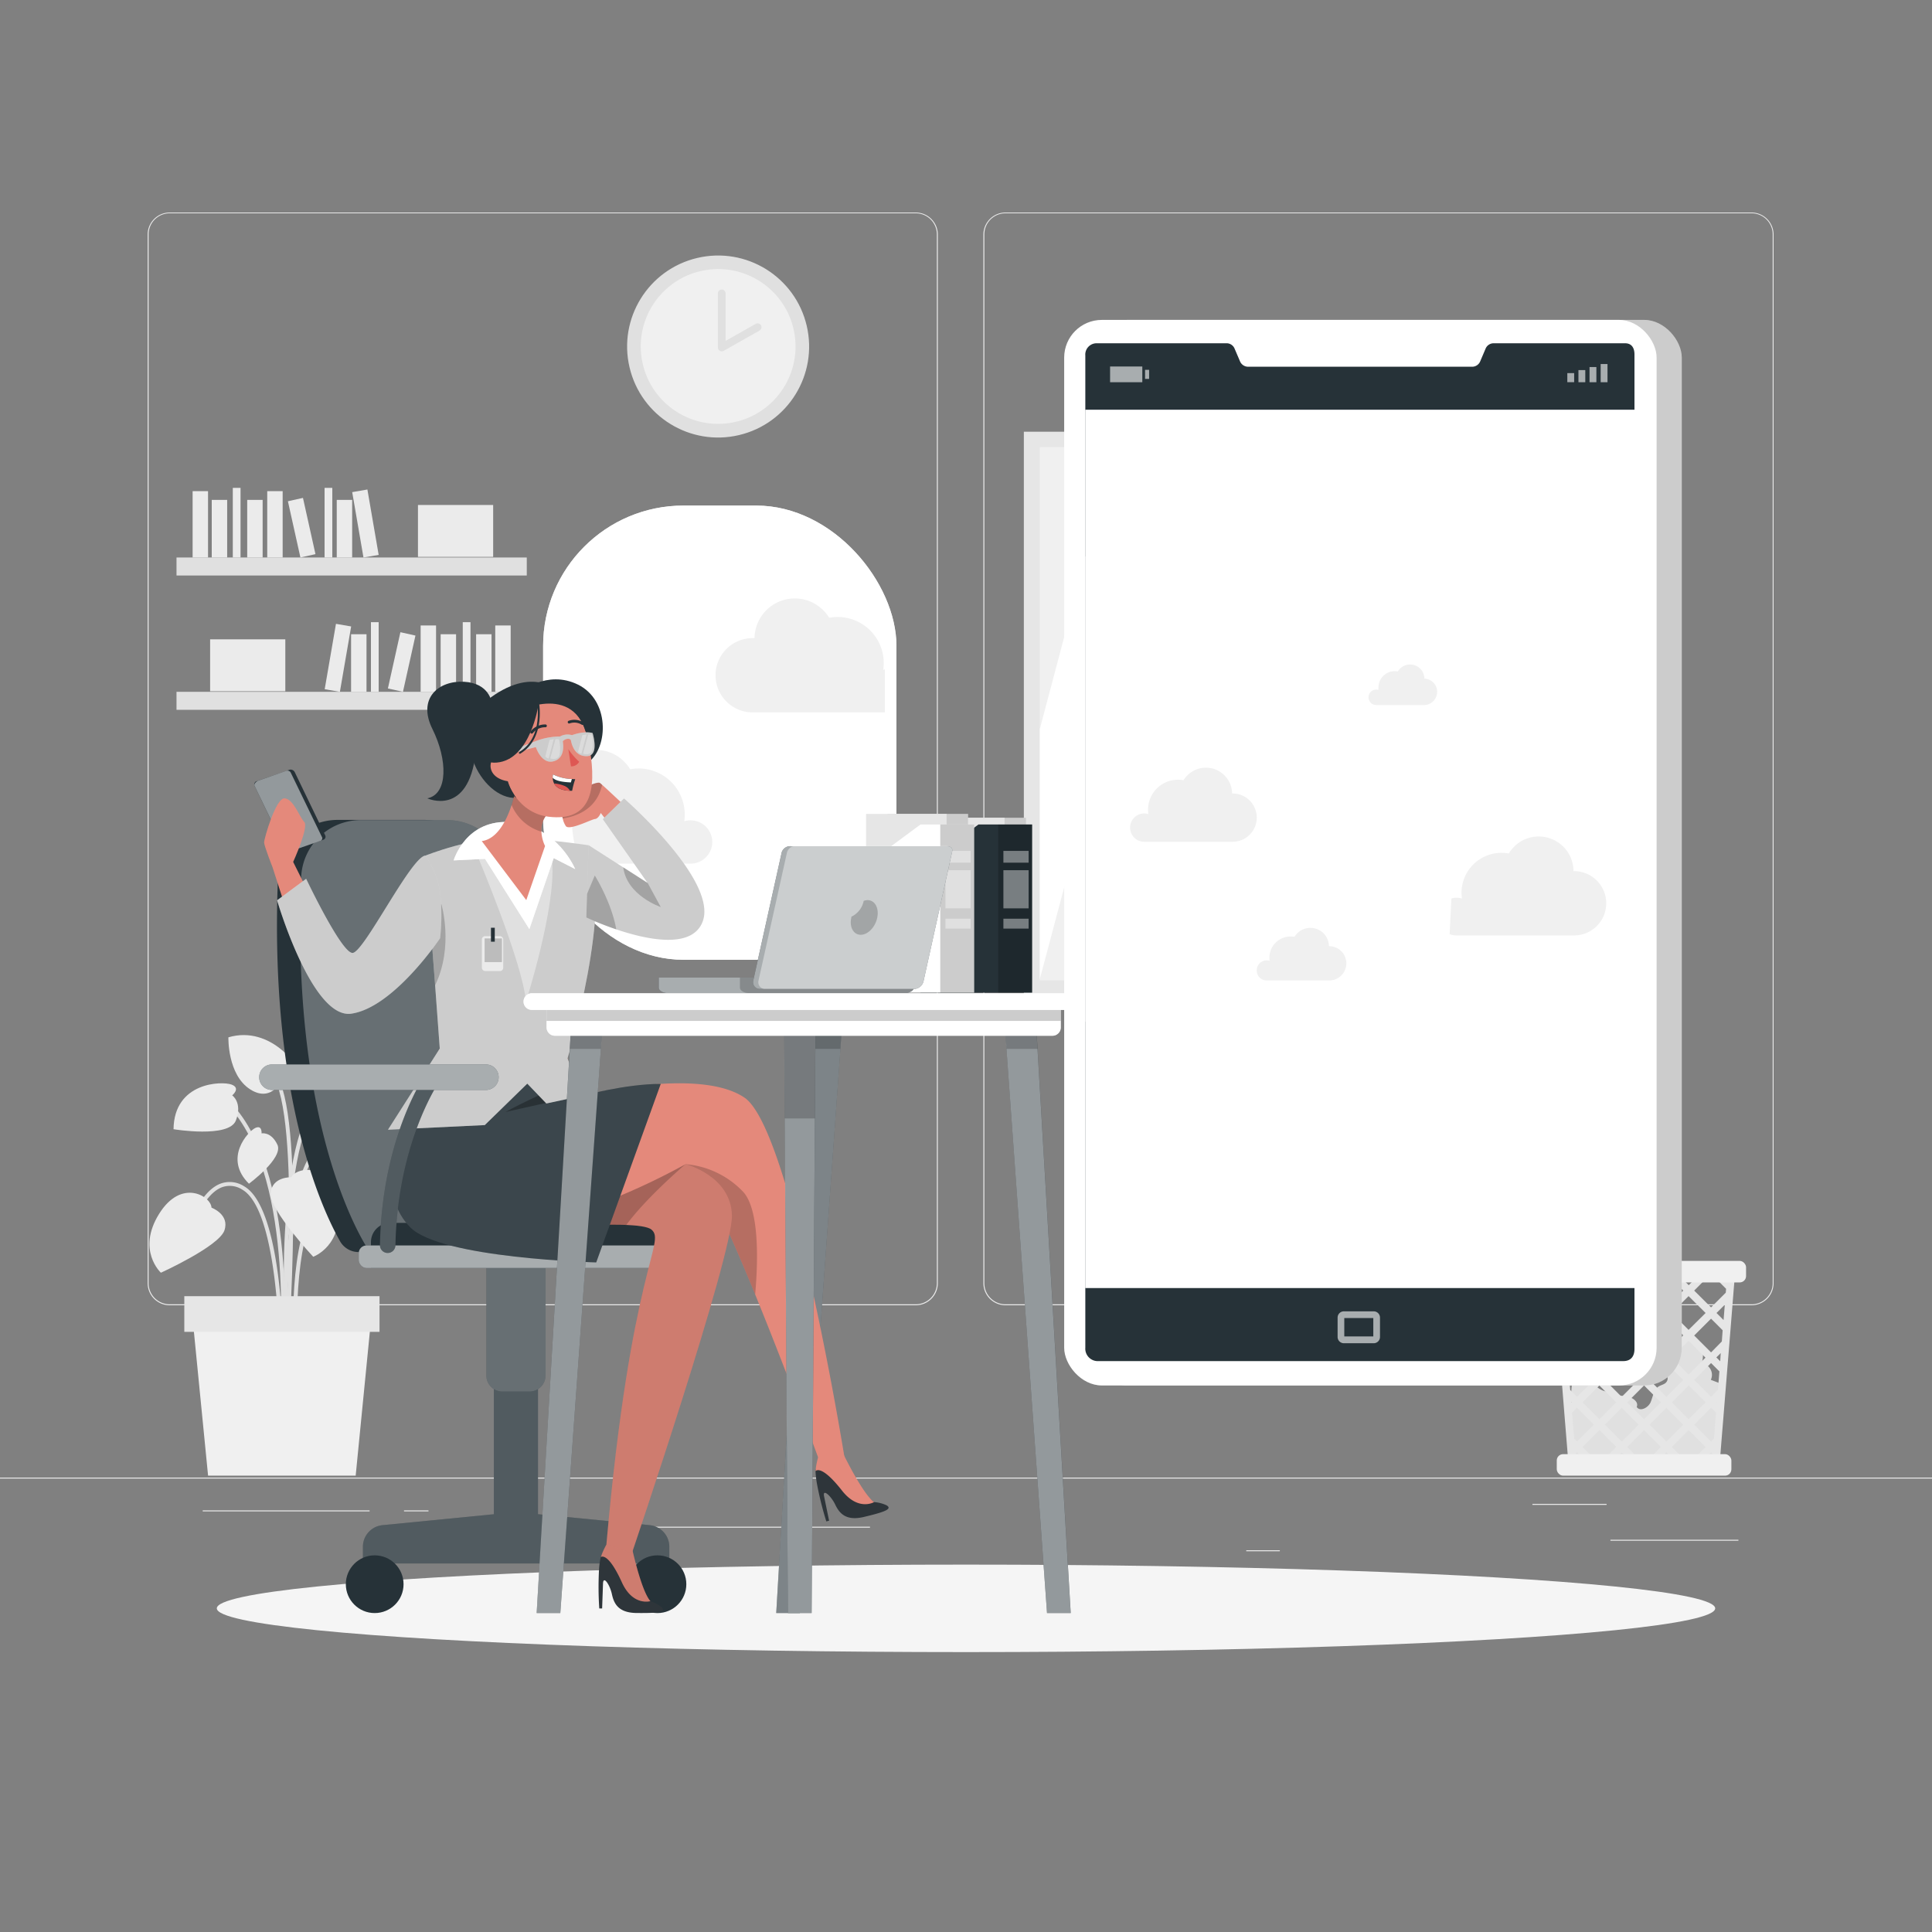 <svg xmlns="http://www.w3.org/2000/svg" viewBox="0 0 500 500"><rect x="0" y="0" width="500" height="500" fill="#808080" stroke="none"/><g id="freepik--background-complete--inject-1"><rect y="382.4" width="500" height="0.25" style="fill:#ebebeb"></rect><rect x="416.78" y="398.49" width="33.12" height="0.25" style="fill:#ebebeb"></rect><rect x="322.53" y="401.21" width="8.69" height="0.25" style="fill:#ebebeb"></rect><rect x="396.59" y="389.21" width="19.19" height="0.25" style="fill:#ebebeb"></rect><rect x="52.46" y="390.89" width="43.19" height="0.25" style="fill:#ebebeb"></rect><rect x="104.56" y="390.89" width="6.33" height="0.25" style="fill:#ebebeb"></rect><rect x="131.47" y="395.11" width="93.68" height="0.25" style="fill:#ebebeb"></rect><path d="M237,337.8H43.91a5.71,5.71,0,0,1-5.7-5.71V60.66A5.71,5.71,0,0,1,43.91,55H237a5.71,5.71,0,0,1,5.71,5.71V332.09A5.71,5.71,0,0,1,237,337.8ZM43.91,55.2a5.46,5.46,0,0,0-5.45,5.46V332.09a5.46,5.46,0,0,0,5.45,5.46H237a5.47,5.47,0,0,0,5.46-5.46V60.66A5.47,5.47,0,0,0,237,55.2Z" style="fill:#ebebeb"></path><path d="M453.31,337.8H260.21a5.72,5.72,0,0,1-5.71-5.71V60.66A5.72,5.72,0,0,1,260.21,55h193.1A5.71,5.71,0,0,1,459,60.66V332.09A5.71,5.71,0,0,1,453.31,337.8ZM260.21,55.2a5.47,5.47,0,0,0-5.46,5.46V332.09a5.47,5.47,0,0,0,5.46,5.46h193.1a5.47,5.47,0,0,0,5.46-5.46V60.66a5.47,5.47,0,0,0-5.46-5.46Z" style="fill:#ebebeb"></path><circle cx="185.85" cy="89.67" r="23.55" transform="translate(-15.63 45.1) rotate(-13.28)" style="fill:#e0e0e0"></circle><circle cx="185.85" cy="89.67" r="20.03" transform="translate(-11.96 30.93) rotate(-9.22)" style="fill:#f0f0f0"></circle><polyline points="186.79 75.93 186.79 89.93 196.07 84.68" style="fill:#f0f0f0;stroke:#e0e0e0;stroke-linecap:round;stroke-linejoin:round;stroke-width:2px"></polyline><path d="M73.78,345.28c0-.4,1.35-39.68,7.74-45.89,6.21-6,13.34-.22,13.64,0l.64-.77c-.08-.07-8.13-6.64-15,0-6.68,6.5-8,44.94-8,46.58Z" style="fill:#e0e0e0"></path><path d="M73.24,353c0-.47,4.36-47.16-12.69-66.72l-.75.65c16.77,19.25,12.49,65.51,12.44,66Z" style="fill:#e0e0e0"></path><path d="M73.87,348.06l1-.07c0-.52-3.33-53.07,9.17-64.57l-.67-.74C70.5,294.51,73.72,345.88,73.87,348.06Z" style="fill:#e0e0e0"></path><path d="M72.24,348h1c0-1.44-.41-35.49-10.08-41a6.85,6.85,0,0,0-6.26-.61c-5.85,2.42-8.75,12.82-8.87,13.27l1,.26c0-.1,2.89-10.38,8.28-12.61a5.91,5.91,0,0,1,5.38.56C71.84,313.11,72.24,347.68,72.24,348Z" style="fill:#e0e0e0"></path><path d="M76,348.06l1-.06c0-.27-1.46-26.9,5.73-36.29,1.74-2.27,3.63-3.36,5.63-3.22,4.71.33,8.66,7.22,8.7,7.29l.87-.49c-.17-.3-4.25-7.43-9.5-7.79-2.34-.17-4.53,1-6.49,3.6C74.52,320.78,75.94,347,76,348.06Z" style="fill:#e0e0e0"></path><path d="M74.43,351.68c.19-2.58,4.7-63.4-3.23-74.12l-.8.59c7.71,10.42,3.08,72.82,3,73.45Z" style="fill:#e0e0e0"></path><path d="M54.74,312.54s4.76,1.75,3.34,5.89-16.44,10.95-16.44,10.95-6.3-5.77-.51-15.16S54.61,309.58,54.74,312.54Z" style="fill:#ebebeb"></path><path d="M75.41,304.67s-5.06-.22-5.35,4.15,11,16.43,11,16.43,8-2.9,6.31-13.79S76.67,302,75.41,304.67Z" style="fill:#ebebeb"></path><path d="M79.69,283.78s-3.37-.36-3.1-2.41,13.12-7.35,20.7,1.2c0,0-4.85,8.34-11.87,8.45S79.69,283.78,79.69,283.78Z" style="fill:#ebebeb"></path><path d="M73.4,278.79s3.06,1.48,3.92-.41-7.25-13.17-18.21-9.92c0,0-.29,9.64,5.61,13.45S73.4,278.79,73.4,278.79Z" style="fill:#ebebeb"></path><path d="M89.38,310.88s-2.33-1.88.19-2.8,14.84-.66,15,11.56c0,0-14.36,2.39-16.14-2.27S89.38,310.88,89.38,310.88Z" style="fill:#ebebeb"></path><path d="M60.09,283.48s2.33-1.88-.18-2.8-14.85-.66-15,11.56c0,0,14.37,2.39,16.14-2.27S60.09,283.48,60.09,283.48Z" style="fill:#ebebeb"></path><path d="M67.69,293.32s.2-2.29-1.65-1.39-8.27,7.83-1.61,14.41c0,0,9-6.64,7.36-10.1S67.69,293.32,67.69,293.32Z" style="fill:#ebebeb"></path><path d="M91.47,296.58s-1.4-1.83.64-2.05,11.18,2.21,9,11.33c0,0-11.13-.84-11.61-4.62S91.47,296.58,91.47,296.58Z" style="fill:#ebebeb"></path><polygon points="53.85 381.89 92.05 381.89 96.17 340.07 49.73 340.07 53.85 381.89" style="fill:#f0f0f0"></polygon><rect x="47.69" y="335.46" width="50.52" height="9.23" transform="translate(145.91 680.14) rotate(180)" style="fill:#e6e6e6"></rect><rect x="45.68" y="144.28" width="90.65" height="4.66" style="fill:#e0e0e0"></rect><rect x="49.85" y="127.11" width="3.99" height="17.17" style="fill:#ebebeb"></rect><rect x="69.16" y="127.11" width="3.99" height="17.17" style="fill:#ebebeb"></rect><rect x="92.57" y="126.9" width="3.99" height="17.17" transform="translate(-21.63 18.03) rotate(-9.78)" style="fill:#ebebeb"></rect><rect x="54.8" y="129.37" width="3.99" height="14.91" style="fill:#ebebeb"></rect><rect x="63.98" y="129.37" width="3.99" height="14.91" style="fill:#ebebeb"></rect><rect x="87.15" y="129.37" width="3.99" height="14.91" style="fill:#ebebeb"></rect><rect x="76.07" y="129.12" width="3.99" height="14.91" transform="translate(-27.76 20.18) rotate(-12.53)" style="fill:#ebebeb"></rect><rect x="60.25" y="126.26" width="2" height="18.02" style="fill:#ebebeb"></rect><rect x="84" y="126.26" width="2" height="18.02" style="fill:#ebebeb"></rect><rect x="108.17" y="130.69" width="19.46" height="13.43" style="fill:#ebebeb"></rect><rect x="45.68" y="179.05" width="90.65" height="4.66" transform="translate(182.01 362.75) rotate(180)" style="fill:#e0e0e0"></rect><rect x="128.16" y="161.88" width="3.99" height="17.17" transform="translate(260.32 340.92) rotate(180)" style="fill:#ebebeb"></rect><rect x="108.85" y="161.88" width="3.99" height="17.17" transform="translate(221.7 340.92) rotate(180)" style="fill:#ebebeb"></rect><rect x="85.44" y="161.66" width="3.99" height="17.17" transform="translate(144.7 352.87) rotate(-170.22)" style="fill:#ebebeb"></rect><rect x="123.21" y="164.14" width="3.99" height="14.91" transform="translate(250.42 343.19) rotate(180)" style="fill:#ebebeb"></rect><rect x="114.03" y="164.14" width="3.99" height="14.91" transform="translate(232.06 343.19) rotate(180)" style="fill:#ebebeb"></rect><rect x="90.87" y="164.14" width="3.99" height="14.91" transform="translate(185.72 343.19) rotate(180)" style="fill:#ebebeb"></rect><rect x="101.94" y="163.89" width="3.99" height="14.91" transform="translate(168.24 361.14) rotate(-167.47)" style="fill:#ebebeb"></rect><rect x="119.76" y="161.03" width="2" height="18.02" transform="translate(241.52 340.07) rotate(180)" style="fill:#ebebeb"></rect><rect x="96.01" y="161.03" width="2" height="18.02" transform="translate(194.01 340.07) rotate(180)" style="fill:#ebebeb"></rect><rect x="54.38" y="165.46" width="19.46" height="13.43" transform="translate(128.22 344.35) rotate(180)" style="fill:#ebebeb"></rect><rect x="264.97" y="111.73" width="164.45" height="145.92" style="fill:#e6e6e6"></rect><rect x="269.09" y="115.73" width="156" height="138" style="fill:#f0f0f0"></rect><polygon points="305.7 115.73 269.09 253.43 269.09 188.73 288.42 115.73 305.7 115.73" style="fill:#fff"></polygon><polygon points="318.67 115.73 281.74 253.73 275.84 253.73 312.78 115.73 318.67 115.73" style="fill:#fff"></polygon><polygon points="425.09 202.81 425.09 224.86 417.62 253.73 411.73 253.73 425.09 202.81" style="fill:#fff"></polygon><rect x="320.88" y="113.25" width="2.63" height="143.56" style="fill:#e6e6e6"></rect><rect x="371.8" y="113.25" width="2.63" height="143.56" style="fill:#e6e6e6"></rect><path d="M442.76,357.1a3,3,0,0,0-2.38-4.27,6.38,6.38,0,0,0-2-7,1.5,1.5,0,0,0-.88-.39,1.7,1.7,0,0,0-.94.41l-5.58,4a3.37,3.37,0,0,0-1.1,1.09c-1.14,2.21,3,5,1.28,6.86-.49.52-1.27.63-1.87,1-1.33.83-1.49,2.65-2.11,4.09s-2.77,2.55-3.6,1.22c.61-1.38-1.23-2.56-2.73-2.74s-3.06-.26-3.89-1.66c-2.12,1.85-6.88-3.32-6.77-5.41-1.74.13-2.93,1.77-3.31,3.4a24.41,24.41,0,0,0-.18,5.2c-.06,3.39-1.15,6.7-1.09,10.08.05,2.63,1.07,5.55,3.47,6.61a9.05,9.05,0,0,0,3.74.5l27.43-.17a4.32,4.32,0,0,0,1.93-.32c1.24-.65,1.5-2.28,1.61-3.67q.74-8.94,1.48-17.87Z" style="fill:#e0e0e0"></path><path d="M444.36,328.11H401.8l.35,4.3.25,3.07.65,8,.37,4.59.49,6.11.21,2.62.07.78.25,3.08.34,4.22.21,2.62.22,2.66.25,3.08.19,2.33.21,2.62.09,1.14H445l.09-1.14.21-2.61.19-2.35.25-3.08.22-2.65.21-2.62.34-4.23.25-3.07.06-.78.21-2.62.5-6.11.37-4.58.64-8,.25-3.07.35-4.3Zm2.56,2.82h0l-.82-.82H447Zm-.21,2.61-.08,1-3.81,3.81L438.45,334l3.91-3.91h.92Zm-1.1,13.62L442.82,350l-4.37-4.37,4.37-4.36,3,3Zm-40.5-2.92h0l3-3,4.37,4.36L408.13,350l-2.78-2.79Zm36.3-4.44L437,344.17l-4.37-4.37,4.37-4.37Zm-6.87-9.69h5l-2.5,2.5Zm1.08,15.47L431.26,350l-4.37-4.37,4.37-4.36Zm-14.51,5.78,4.37-4.36,4.36,4.36-4.36,4.37Zm2.95,5.78-4.37,4.37-4.36-4.36,4.37-4.37Zm7.2-4.36,4.36,4.37-4.36,4.36-4.37-4.37Zm-5.78-8.61-4.37-4.37,4.37-4.37,4.36,4.37Zm-1.42,1.41L419.7,350l-4.37-4.37,4.37-4.36Zm-10.15-1.41-4.36-4.37,4.36-4.37,4.37,4.37Zm0,2.83,4.37,4.36-4.37,4.37-4.36-4.37Zm4.37,15.93-4.37,4.36-4.36-4.36,4.36-4.37Zm1.41,1.41,4.37,4.37-4.36,4.37-4.37-4.37Zm1.42-1.41,4.37-4.37,4.36,4.37-4.36,4.36Zm10.15,1.41,4.36,4.37-4.36,4.37-4.37-4.37Zm5.78,5.78,4.37,4.37-2.83,2.83H435.5l-2.83-2.83Zm-4.37-7.19,4.37-4.37,4.37,4.37L437,367.29Zm0-11.57L437,347l4.37,4.36L437,355.73ZM435.62,334l-4.36,4.37L426.89,334l3.91-3.91h.92Zm-10.14-1.41-2.5-2.5h5ZM424.06,334l-4.36,4.37L415.33,334l3.91-3.91h.92Zm-7.65-3.91-2.5,2.5-2.49-2.5Zm-7.82,0L412.5,334l-4.37,4.37-3.8-3.81-.08-1,3.42-3.43Zm-3.74,0-.81.81h0l-.07-.81Zm-.27,7.55,2.14,2.14-1.82,1.82Zm1.19,14.65-.17-2.07h0l1.12,1.12-1,.95Zm.21,2.63,2.15-2.16,4.37,4.37-4.37,4.36-1.76-1.76Zm.65,8.08v-.19l.1.1-.09.09Zm.76,9.31-.55-6.7,1.29-1.29,4.37,4.37-4.37,4.36-.74-.74Zm.4,5-.08-1,.42-.42,1.42,1.42Zm1.76-2.83,4.36-4.37,4.37,4.37-2.83,2.83h-3.08Zm8.73,2.83,1.42-1.42,1.42,1.42Zm5.66,0-2.83-2.83,4.37-4.37,4.36,4.37L427,377.32Zm5.9,0,1.42-1.42,1.42,1.42Zm13.32,0H441.4l1.42-1.42.42.42Zm.41-5-.75.74-4.37-4.36,4.37-4.37,1.29,1.29Zm.77-9.51,0,.2-.09-.09.11-.11Zm.25-3.07-1.77,1.76-4.37-4.36,4.37-4.37,2.16,2.16Zm.6-7.43-1-1,1.13-1.12Zm1.19-14.67-.32,4-1.83-1.83,2.15-2.15Z" style="fill:#e6e6e6"></path><rect x="399.08" y="326.33" width="52.8" height="5.57" rx="1.64" transform="translate(850.96 658.22) rotate(-180)" style="fill:#f0f0f0"></rect><rect x="402.89" y="376.33" width="45.19" height="5.57" rx="1.64" style="fill:#f0f0f0"></rect></g><g id="freepik--Shadow--inject-1"><ellipse id="freepik--path--inject-1" cx="250" cy="416.24" rx="193.89" ry="11.32" style="fill:#f5f5f5"></ellipse></g><g id="freepik--Window--inject-1"><rect x="140.56" y="130.84" width="91.44" height="117.55" rx="36.32" style="fill:#FFFFFF"></rect><rect x="140.56" y="130.84" width="91.44" height="117.55" rx="36.32" style="fill:#fff;opacity:0.8;isolation:isolate"></rect><rect x="148.01" y="137.56" width="80.99" height="104.11" rx="29.71" style="fill:#FFFFFF"></rect><path d="M229,167.27V212a29.71,29.71,0,0,1-29.71,29.71H177.72A29.72,29.72,0,0,1,148,212V167.27a29.71,29.71,0,0,1,29.71-29.71h21.57A29.71,29.71,0,0,1,229,167.27Z" style="fill:#fff;opacity:0.3;isolation:isolate"></path><path d="M229,173.23v11.13H195.1a9.61,9.61,0,1,1,0-19.21h.17a10.42,10.42,0,0,1,19.32-5.27,12.25,12.25,0,0,1,2.2-.2,11.92,11.92,0,0,1,11.92,11.92,12.36,12.36,0,0,1-.13,1.73Z" style="fill:#f0f0f0"></path><path d="M184.34,217.89a5.63,5.63,0,0,1-5.46,5.62H150.35A29.42,29.42,0,0,1,148,212V196.09a10.4,10.4,0,0,1,15.09,3,12.33,12.33,0,0,1,2.2-.21,11.93,11.93,0,0,1,11.92,11.93,12.22,12.22,0,0,1-.12,1.72,5.7,5.7,0,0,1,1.61-.23A5.63,5.63,0,0,1,184.34,217.89Z" style="fill:#f0f0f0"></path></g><g id="freepik--Device--inject-1"><rect x="281.91" y="82.79" width="153.32" height="275.77" rx="9.75" transform="translate(717.15 441.35) rotate(180)" style="fill:#FFFFFF"></rect><rect x="281.91" y="82.79" width="153.32" height="275.77" rx="9.75" transform="translate(717.15 441.35) rotate(180)" style="opacity:0.2;isolation:isolate"></rect><rect x="275.41" y="82.79" width="153.32" height="275.77" rx="9.75" transform="translate(704.14 441.35) rotate(180)" style="fill:#FFFFFF"></rect><path d="M280.88,92v256.8a3.23,3.23,0,0,0,3.46,3.45H420.1c1.95,0,2.9-1.2,2.9-3.14V91.72c0-1.68-.73-2.88-2.41-2.88H386.65a2.25,2.25,0,0,0-2.18,1.39l-1.41,3.32a2.26,2.26,0,0,1-2.18,1.36H323.09a2.28,2.28,0,0,1-2.18-1.41l-1.41-3.3a2.23,2.23,0,0,0-2.18-1.36H283.87A2.92,2.92,0,0,0,280.88,92Z" style="fill:#263238"></path><circle cx="355.26" cy="88.91" r="1.96" style="fill:#fff;opacity:0.6;isolation:isolate"></circle><path d="M349.33,88.91a1.26,1.26,0,1,0,1.25-1.26A1.25,1.25,0,0,0,349.33,88.91Z" style="fill:#fff;opacity:0.6;isolation:isolate"></path><path d="M355.41,341.1v4.76H347.9V341.1h7.51m.1-1.73H347.8a1.63,1.63,0,0,0-1.63,1.63v5a1.63,1.63,0,0,0,1.63,1.63h7.71a1.63,1.63,0,0,0,1.63-1.63v-5a1.63,1.63,0,0,0-1.63-1.63Z" style="fill:#fff;opacity:0.6;isolation:isolate"></path><rect x="405.62" y="96.56" width="1.77" height="2.35" style="fill:#fff;opacity:0.6;isolation:isolate"></rect><rect x="408.5" y="95.78" width="1.77" height="3.14" style="fill:#fff;opacity:0.6;isolation:isolate"></rect><rect x="411.37" y="94.99" width="1.77" height="3.93" style="fill:#fff;opacity:0.6;isolation:isolate"></rect><rect x="414.25" y="94.21" width="1.77" height="4.71" style="fill:#fff;opacity:0.6;isolation:isolate"></rect><rect x="296.35" y="95.7" width="1.05" height="2.35" transform="translate(593.74 193.76) rotate(180)" style="fill:#fff;opacity:0.6;isolation:isolate"></rect><rect x="287.29" y="94.85" width="8.34" height="4.07" style="fill:#fff;opacity:0.6;isolation:isolate"></rect><rect x="280.88" y="106.05" width="142.12" height="227.28" style="fill:#FFFFFF"></rect><rect x="280.88" y="106.05" width="142.12" height="227.28" style="fill:#fff;opacity:0.4;isolation:isolate"></rect><circle cx="299.15" cy="123.85" r="11.94" style="fill:#FFFFFF"></circle><path d="M335.84,119.56h-17a2.51,2.51,0,0,1-2.51-2.52h0a2.51,2.51,0,0,1,2.51-2.51h17a2.51,2.51,0,0,1,2.51,2.51h0A2.51,2.51,0,0,1,335.84,119.56Z" style="fill:#fff;opacity:0.6;isolation:isolate"></path><path d="M368.89,127.1H317.45a1.11,1.11,0,0,1-1.11-1.11h0a1.12,1.12,0,0,1,1.11-1.12h51.44A1.12,1.12,0,0,1,370,126h0A1.11,1.11,0,0,1,368.89,127.1Z" style="fill:#fff;opacity:0.6;isolation:isolate"></path><path d="M353.46,133.17h-36a1.12,1.12,0,0,1-1.11-1.12h0a1.11,1.11,0,0,1,1.11-1.11h36a1.11,1.11,0,0,1,1.11,1.11h0A1.11,1.11,0,0,1,353.46,133.17Z" style="fill:#fff;opacity:0.6;isolation:isolate"></path><rect x="280.88" y="144" width="142.12" height="120.42" style="fill:#fff;opacity:0.6;isolation:isolate"></rect><path d="M372.07,237.21a4.89,4.89,0,0,1,4.88-4.88,4.94,4.94,0,0,1,1.4.21,10.59,10.59,0,0,1-.11-1.5,10.34,10.34,0,0,1,10.33-10.33,10.05,10.05,0,0,1,1.91.18,9,9,0,0,1,16.74,4.56h.15a8.32,8.32,0,0,1,0,16.64H376.81A4.87,4.87,0,0,1,372.07,237.21Z" style="fill:#f0f0f0"></path><path d="M292.47,214.19a3.65,3.65,0,0,1,4.72-3.51,8.47,8.47,0,0,1-.08-1.13,7.76,7.76,0,0,1,7.76-7.76,7.54,7.54,0,0,1,1.43.14,6.78,6.78,0,0,1,12.57,3.42H319a6.25,6.25,0,0,1,0,12.5H296A3.67,3.67,0,0,1,292.47,214.19Z" style="fill:#f0f0f0"></path><path d="M354.17,180.46a2,2,0,0,1,2-2,2.12,2.12,0,0,1,.57.08,6,6,0,0,1,0-.61,4.24,4.24,0,0,1,4.24-4.24,4,4,0,0,1,.78.07,3.7,3.7,0,0,1,6.87,1.87h.07a3.42,3.42,0,0,1,0,6.83H356.11A2,2,0,0,1,354.17,180.46Z" style="fill:#f0f0f0"></path><path d="M325.24,251.14a2.59,2.59,0,0,1,2.59-2.6,2.67,2.67,0,0,1,.75.11,5.19,5.19,0,0,1-.06-.8,5.49,5.49,0,0,1,5.5-5.49,5.66,5.66,0,0,1,1,.09,4.8,4.8,0,0,1,8.91,2.43H344a4.43,4.43,0,1,1,0,8.86H327.76A2.59,2.59,0,0,1,325.24,251.14Z" style="fill:#f0f0f0"></path><path d="M394.18,193.76l-87.78,32.8,2,5.36s16.9,1.74,31-3.55l66.12-24.7c2-.74,6.6-4.14,5.81-6.09-1.16-2.88-8.15-2.13-8.15-2.13S398.86,192,394.18,193.76Z" style="fill:#FFFFFF"></path><path d="M312.55,229.66l-13.91-10.07a2.67,2.67,0,0,0-2.49-.33l-1.64.61a.55.55,0,0,0-.25.85L303,232.13l-2.39.9a1,1,0,0,0-.61,1.35h0a1,1,0,0,0,1.35.61l11.06-4.13Z" style="fill:#FFFFFF"></path><path d="M372.07,207.7l-49.58-28.43a2.64,2.64,0,0,0-2.26-.19l-3.94,1.47a.86.86,0,0,0-.35,1.37L346.06,216Z" style="fill:#FFFFFF"></path><path d="M356.3,223.81l20.12-7.52-1.26,25.53a3.49,3.49,0,0,1-2.26,3.09l-2.33.87a1,1,0,0,1-1.19-.41Z" style="fill:#FFFFFF"></path><path d="M308.4,283.12h-17a2.51,2.51,0,0,1-2.51-2.52h0a2.51,2.51,0,0,1,2.51-2.51h17a2.51,2.51,0,0,1,2.52,2.51h0A2.52,2.52,0,0,1,308.4,283.12Z" style="fill:#fff;opacity:0.6;isolation:isolate"></path><path d="M409.91,290.66H290a1.11,1.11,0,0,1-1.11-1.11h0a1.12,1.12,0,0,1,1.11-1.12h119.9a1.12,1.12,0,0,1,1.11,1.12h0A1.11,1.11,0,0,1,409.91,290.66Z" style="fill:#fff;opacity:0.6;isolation:isolate"></path><path d="M394.48,297.38H290a1.12,1.12,0,0,1-1.11-1.12h0a1.11,1.11,0,0,1,1.11-1.11H394.48a1.12,1.12,0,0,1,1.12,1.11h0A1.12,1.12,0,0,1,394.48,297.38Z" style="fill:#fff;opacity:0.6;isolation:isolate"></path><path d="M299,304.09h-9A1.11,1.11,0,0,1,288.9,303h0a1.12,1.12,0,0,1,1.11-1.12h9A1.12,1.12,0,0,1,300.1,303h0A1.12,1.12,0,0,1,299,304.09Z" style="fill:#fff;opacity:0.6;isolation:isolate"></path><path d="M403.15,310.81H290a1.12,1.12,0,0,1-1.11-1.12h0a1.11,1.11,0,0,1,1.11-1.11H403.15a1.11,1.11,0,0,1,1.11,1.11h0A1.12,1.12,0,0,1,403.15,310.81Z" style="fill:#fff;opacity:0.6;isolation:isolate"></path><path d="M340.58,317.52H290a1.11,1.11,0,0,1-1.11-1.11h0A1.11,1.11,0,0,1,290,315.3h50.57a1.11,1.11,0,0,1,1.11,1.11h0A1.11,1.11,0,0,1,340.58,317.52Z" style="fill:#fff;opacity:0.6;isolation:isolate"></path><path d="M371.94,166.31H332.18a6.6,6.6,0,0,1-6.6-6.6h0a6.61,6.61,0,0,1,6.6-6.6h39.76a6.61,6.61,0,0,1,6.6,6.6h0A6.6,6.6,0,0,1,371.94,166.31Z" style="fill:#FFFFFF"></path><path d="M338.84,161.34a1.5,1.5,0,0,1-.16.72,1.55,1.55,0,0,1-.46.53,2.25,2.25,0,0,1-.66.32,3.12,3.12,0,0,1-.82.11H333.6v-6.51h3.48a1.29,1.29,0,0,1,.62.15,1.42,1.42,0,0,1,.46.38,1.62,1.62,0,0,1,.3.53,1.81,1.81,0,0,1,.11.6,1.72,1.72,0,0,1-.24.89,1.42,1.42,0,0,1-.7.62,1.69,1.69,0,0,1,.89.59A1.76,1.76,0,0,1,338.84,161.34Zm-4-3.75v1.64h1.68a.74.74,0,0,0,.55-.22.79.79,0,0,0,.22-.6.89.89,0,0,0-.2-.6.7.7,0,0,0-.51-.22Zm2.7,3.51a.92.92,0,0,0-.06-.33.85.85,0,0,0-.16-.28.88.88,0,0,0-.24-.19.6.6,0,0,0-.3-.07h-1.94v1.71h1.87a.88.88,0,0,0,.33-.06.68.68,0,0,0,.26-.18.83.83,0,0,0,.17-.27A.72.72,0,0,0,337.57,161.1Z" style="fill:#fff"></path><path d="M342.61,163.06a2.92,2.92,0,0,1-1.3-.28,3.07,3.07,0,0,1-1-.74,3.27,3.27,0,0,1-.64-1.06,3.19,3.19,0,0,1-.23-1.22,3.26,3.26,0,0,1,.24-1.24,3.53,3.53,0,0,1,.67-1.06,3.2,3.2,0,0,1,1-.72,3,3,0,0,1,1.27-.27,2.9,2.9,0,0,1,1.29.28,3.44,3.44,0,0,1,1,.76,3.8,3.8,0,0,1,.64,1.06,3.42,3.42,0,0,1,.23,1.21,3.22,3.22,0,0,1-.24,1.24,3.34,3.34,0,0,1-.66,1,3.2,3.2,0,0,1-1,.72A3,3,0,0,1,342.61,163.06Zm-1.89-3.3a2.51,2.51,0,0,0,.13.82,2.09,2.09,0,0,0,.37.69,1.74,1.74,0,0,0,.59.49,1.91,1.91,0,0,0,1.62,0,2,2,0,0,0,.59-.5,2.24,2.24,0,0,0,.37-.7,2.72,2.72,0,0,0,.12-.8,2.45,2.45,0,0,0-.13-.81,2.16,2.16,0,0,0-.38-.7,1.84,1.84,0,0,0-.59-.48,1.73,1.73,0,0,0-.79-.18,1.8,1.8,0,0,0-.82.19,1.78,1.78,0,0,0-.59.49,2.47,2.47,0,0,0-.37.7A2.71,2.71,0,0,0,340.72,159.76Z" style="fill:#fff"></path><path d="M349.53,163.06a2.87,2.87,0,0,1-1.29-.28,3.07,3.07,0,0,1-1-.74,3.29,3.29,0,0,1-.65-1.06,3.39,3.39,0,0,1-.23-1.22,3.09,3.09,0,0,1,.25-1.24,3.51,3.51,0,0,1,.66-1.06,3.37,3.37,0,0,1,1-.72,3,3,0,0,1,1.27-.27,2.9,2.9,0,0,1,1.29.28,3.44,3.44,0,0,1,1.86,3,3.22,3.22,0,0,1-.24,1.24,3.34,3.34,0,0,1-.66,1,3.16,3.16,0,0,1-1,.72A3.06,3.06,0,0,1,349.53,163.06Zm-1.88-3.3a2.81,2.81,0,0,0,.12.82,2.11,2.11,0,0,0,.38.69,1.65,1.65,0,0,0,.59.49,1.89,1.89,0,0,0,1.61,0,2,2,0,0,0,.6-.5,2.21,2.21,0,0,0,.36-.7,2.44,2.44,0,0,0,.13-.8,2.75,2.75,0,0,0-.13-.81,2.36,2.36,0,0,0-.38-.7,1.77,1.77,0,0,0-.6-.48,1.67,1.67,0,0,0-.79-.18,1.76,1.76,0,0,0-.81.19,1.93,1.93,0,0,0-.6.49,2.21,2.21,0,0,0-.36.7A2.71,2.71,0,0,0,347.65,159.76Z" style="fill:#fff"></path><path d="M353.68,163v-6.5H355v3.09l2.73-3.1h1.39l-2.49,2.89,2.64,3.62H357.8l-2-2.82-.83.87v2Z" style="fill:#fff"></path><path d="M364.33,161.91V163h-4.52v-6.51h4.43v1.11h-3.17v1.57h2.74v1h-2.74v1.7Z" style="fill:#fff"></path><path d="M365.32,163v-6.51h2.36a3.57,3.57,0,0,1,1.4.26,2.88,2.88,0,0,1,1,.69,2.84,2.84,0,0,1,.6,1,3.69,3.69,0,0,1,.21,1.25,3.82,3.82,0,0,1-.23,1.35,2.8,2.8,0,0,1-1.66,1.68,3.45,3.45,0,0,1-1.32.24Zm4.29-3.27a2.67,2.67,0,0,0-.13-.86,1.82,1.82,0,0,0-.37-.67,1.68,1.68,0,0,0-.61-.44,2,2,0,0,0-.82-.16h-1.1v4.29h1.1a2,2,0,0,0,.83-.17,1.69,1.69,0,0,0,.6-.45,1.94,1.94,0,0,0,.37-.68A2.67,2.67,0,0,0,369.61,159.75Z" style="fill:#fff"></path></g><g id="freepik--Character--inject-1"><path d="M99,394.71l28.81-2.83V351.39h11.42v40.48l28.93,2.84a5.62,5.62,0,0,1,5.06,5.59v4.32H93.92V400.3A5.62,5.62,0,0,1,99,394.71Z" style="fill:#263238"></path><path d="M99,394.71l28.81-2.83V351.39h11.42v40.48l28.93,2.84a5.62,5.62,0,0,1,5.06,5.59v4.32H93.92V400.3A5.62,5.62,0,0,1,99,394.71Z" style="fill:#fff;opacity:0.2;isolation:isolate"></path><circle cx="170.15" cy="409.99" r="7.47" style="fill:#263238"></circle><circle cx="96.97" cy="409.99" r="7.47" style="fill:#263238"></circle><path d="M130,324H137a4.13,4.13,0,0,1,4.13,4.13v31.93a0,0,0,0,1,0,0H125.82a0,0,0,0,1,0,0V328.16A4.13,4.13,0,0,1,130,324Z" transform="translate(267 684.12) rotate(180)" style="fill:#263238"></path><path d="M130,324H137a4.13,4.13,0,0,1,4.13,4.13v31.93a0,0,0,0,1,0,0H125.82a0,0,0,0,1,0,0V328.16A4.13,4.13,0,0,1,130,324Z" transform="translate(267 684.12) rotate(180)" style="fill:#fff;opacity:0.3;isolation:isolate"></path><path d="M125.15,227.5c.17,27.66,3,84.23,22.9,96.53H92.79a5.5,5.5,0,0,1-4.79-2.8c-4.89-8.67-18.34-37.92-16.06-94.25a15.43,15.43,0,0,1,15.43-14.79h22.34A15.43,15.43,0,0,1,125.15,227.5Z" style="fill:#263238"></path><path d="M131.15,227.5c.17,27.66,3,84.23,22.9,96.53H95.72s-20.56-28.44-17.78-97a15.43,15.43,0,0,1,15.43-14.79h22.34A15.43,15.43,0,0,1,131.15,227.5Z" style="fill:#263238"></path><path d="M131.15,227.5c.17,27.66,3,84.23,22.9,96.53H95.72s-20.56-28.44-17.78-97a15.43,15.43,0,0,1,15.43-14.79h22.34A15.43,15.43,0,0,1,131.15,227.5Z" style="fill:#fff;opacity:0.3;isolation:isolate"></path><path d="M101,316.48H168a5,5,0,0,1,5,5v6.69a0,0,0,0,1,0,0H96a0,0,0,0,1,0,0v-6.69A5,5,0,0,1,101,316.48Z" style="fill:#263238"></path><rect x="92.84" y="322.32" width="83.33" height="5.84" rx="2.01" style="fill:#263238"></rect><rect x="92.84" y="322.32" width="83.33" height="5.84" rx="2.01" style="fill:#fff;opacity:0.6;isolation:isolate"></rect><polygon points="200.89 417.45 207.01 417.45 218.02 264.21 209.89 264.21 200.89 417.45" style="fill:#263238"></polygon><polygon points="200.88 417.45 207.01 417.45 217.48 271.82 218.02 264.45 209.89 264.45 209.45 271.82 200.88 417.45" style="fill:#fff;opacity:0.4;isolation:isolate"></polygon><polygon points="209.45 271.45 217.48 271.45 218.02 264.45 209.89 264.45 209.45 271.45" style="opacity:0.2;isolation:isolate"></polygon><path d="M218.66,377.82l-6.94-.67s-8.15-22.23-16.28-42.13c-6.56-16-13.1-30.57-15.33-30.66a11,11,0,0,0-2.8.59c-12.41,3.63-57.63,22.38-69.14,10.67-12.76-13,5.69-44.24,5.69-44.24s30.69-4.38,33,2.55a48.61,48.61,0,0,1,1.3,6.22c.35,2.12.59,3.9.59,3.9h0c.95-.24,31.76-8.19,43.9,0C205,292.39,218.66,377.82,218.66,377.82Z" style="fill:#e4897b"></path><path d="M229.4,389.55a9.21,9.21,0,0,0-3.18-.81h0s-3.8-2.23-7.56-10.92l-4.23,0a3.51,3.51,0,0,0-3.26,2.33,2,2,0,0,0-.12.59,26.08,26.08,0,0,0,.33,3,84.57,84.57,0,0,0,2.47,10l.72-.18-1.3-6.31c-.44-2.15,1.82-.08,2.86,2.09s2.65,4.34,7.33,3.27C228.91,391.32,231.1,390.53,229.4,389.55Z" style="fill:#2e353a"></path><path d="M217.89,375.55s5.29,11.06,8.33,13.19c0,0-4.08,2.44-8.33-3-5.49-7-6.84-5-6.84-5a19.94,19.94,0,0,1,.67-3.57C212.54,374.89,217.89,375.55,217.89,375.55Z" style="fill:#e4897b"></path><path d="M171.17,415.9a9,9,0,0,0-2.89-1.53h0s-3.16-3.07-4.75-12.4l-4.11-1a3.48,3.48,0,0,0-3.71,1.49,2.24,2.24,0,0,0-.26.54,23.88,23.88,0,0,0-.41,3,84.06,84.06,0,0,0,.05,10.26h.74l.23-6.45c.09-2.19,1.78.36,2.29,2.71s1.54,4.85,6.34,4.92C170.28,417.5,172.6,417.26,171.17,415.9Z" style="fill:#2e353a"></path><path d="M163.32,399.57s2.51,12,5,14.8c0,0-4.54,1.39-7.38-4.87-3.68-8.11-5.45-6.53-5.45-6.53a20.35,20.35,0,0,1,1.49-3.31C158.28,397.66,163.32,399.57,163.32,399.57Z" style="fill:#e4897b"></path><path d="M163.32,399.57s2.51,12,5,14.8c0,0-4.54,1.39-7.38-4.87-3.68-8.11-5.45-6.53-5.45-6.53a20.35,20.35,0,0,1,1.49-3.31C158.28,397.66,163.32,399.57,163.32,399.57Z" style="opacity:0.1;isolation:isolate"></path><path d="M195.44,335c-6.56-16-13.1-30.57-15.33-30.66a11,11,0,0,0-2.8.59l.09-3.65a23.23,23.23,0,0,1,14.92,7.15C196.61,313.1,196.17,326.74,195.44,335Z" style="opacity:0.2;isolation:isolate"></path><path d="M130.21,318.74s34.78-3.65,38.41-.51c3.8,3.29-5.38,9.93-11.68,81.43l6.59,2.31s26.14-77.18,25.89-87.43-12-13.25-12-13.25S154.49,314.54,130.21,318.74Z" style="fill:#e4897b"></path><path d="M189.42,314.54c.25,10.25-25.89,87.43-25.89,87.43l-6.59-2.31c6.3-71.5,15.48-78.14,11.68-81.43-.82-.71-3.27-1.07-6.55-1.2a201.35,201.35,0,0,0-21.23.77c-6,.46-10.63.94-10.63.94,3.07-.53,6.12-1.21,9.11-2A173,173,0,0,0,177.4,301.3h0S189.17,304.29,189.42,314.54Z" style="opacity:0.1;isolation:isolate"></path><path d="M177.4,301.3c-.48.41-10.15,8.68-15.33,15.73a201.35,201.35,0,0,0-21.23.77l-1.52-1.05A173,173,0,0,0,177.4,301.3Z" style="opacity:0.2;isolation:isolate"></path><path d="M171,280.51l-16.7,46.2s-40.23-1-48.14-9.09-5.14-21.57,1-31.06,37-11.27,37-11.27l6.57,8.29S161.82,280.51,171,280.51Z" style="fill:#263238"></path><path d="M171,280.51l-16.7,46.2s-40.23-1-48.14-9.09-5.14-21.57,1-31.06,37-11.27,37-11.27L148,280.2l2.52,3.18.16.2S161.82,280.51,171,280.51Z" style="fill:#fff;opacity:0.1;isolation:isolate"></path><path d="M150.52,283.38l-19.72,4.41s9.78-5.4,17.2-7.59Z" style="opacity:0.3;isolation:isolate"></path><path d="M146.86,273.93l3.82,9.65-9.29,2-4.93-5.14-11,10.73-25.05,1.2,13.4-21L112.61,255l-1.39-18.29-1.16-15.26s12.66-5.15,23.24-4.6,19,1.9,19,1.9C158.87,234.54,146.86,273.93,146.86,273.93Z" style="fill:#FFFFFF"></path><path d="M146.86,273.93l3.82,9.65-9.29,2-4.93-5.14-11,10.73-25.05,1.2,13.4-21L112.61,255l-1.39-18.29-1.16-15.26s12.66-5.15,23.24-4.6,19,1.9,19,1.9C158.87,234.54,146.86,273.93,146.86,273.93Z" style="opacity:0.2;isolation:isolate"></path><path d="M84.16,216.18a.81.81,0,0,1-.47,1.14l-8.63,3a1.06,1.06,0,0,1-1.28-.53L65.9,203.45a.91.91,0,0,1,.44-1.25l8.63-3a1.19,1.19,0,0,1,1.32.65Z" style="fill:#263238"></path><path d="M75.29,200.05l8,16.51a.69.69,0,0,1-.4,1.05l-7.31,2.56c-.49.17-1.49.21-1.71-.25l-8-16.57c-.22-.47.48-1.15,1-1.32l7.31-2.56A.94.94,0,0,1,75.29,200.05Z" style="fill:#fff;opacity:0.5"></path><path d="M81.7,234.74l-5.83-11.67S80,214,78.74,212.72s-2.67-5.75-5-6.11S68.35,217.08,68.35,218s2.18,6.43,2.18,6.43l5.14,16Z" style="fill:#e4897b"></path><path d="M163.2,210l-4.35,4.75-3.37-4.35s-.59,1.48-1.5,1.56-6.51,3-7.52,1.87a5.72,5.72,0,0,1-.83-2,40.56,40.56,0,0,1-.87-4.59s9.44-5.44,10.53-4.59c.12.09.3.25.53.45C157.76,204.82,163.2,210,163.2,210Z" style="fill:#e4897b"></path><path d="M155.82,203.1c-.61,3-2.76,7.55-10.19,8.73a40.56,40.56,0,0,1-.87-4.59s9.44-5.44,10.53-4.59C155.41,202.74,155.59,202.9,155.82,203.1Z" style="opacity:0.2;isolation:isolate"></path><path d="M181.69,238.89c-3,6.72-14.38,4.28-22.2,1.63a80.68,80.68,0,0,1-7.75-3.08l.19-6.11.39-12.61,8.94,5.73,6.33,4.06L156,212l5.5-5.36S186.44,228.35,181.69,238.89Z" style="fill:#FFFFFF"></path><path d="M181.69,238.89c-3,6.72-14.38,4.28-22.2,1.63a80.68,80.68,0,0,1-7.75-3.08l.19-6.11.39-12.61,8.94,5.73,6.33,4.06L156,212l5.5-5.36S186.44,228.35,181.69,238.89Z" style="opacity:0.2;isolation:isolate"></path><path d="M159.49,240.52a80.68,80.68,0,0,1-7.75-3.08l.19-6.11,2-4.75S158.26,233.47,159.49,240.52Z" style="opacity:0.2;isolation:isolate"></path><path d="M171,234.74s-8.75-2.92-9.71-10.29l6.33,4.06Z" style="opacity:0.2;isolation:isolate"></path><rect x="124.7" y="242.27" width="5.52" height="9.02" rx="0.79" transform="translate(254.93 493.57) rotate(180)" style="fill:#fff;opacity:0.6;isolation:isolate"></rect><rect x="125.41" y="242.87" width="4.48" height="6.13" transform="translate(255.31 491.86) rotate(180)" style="opacity:0.2;isolation:isolate"></rect><rect x="127.06" y="240.1" width="0.99" height="3.61" style="fill:#263238"></rect><path d="M112.61,255l-1.39-18.29,3-2.74S117.51,244.86,112.61,255Z" style="opacity:0.2;isolation:isolate"></path><path d="M123.54,221.42s11.71,27.65,12.58,37.79c0,0,7.71-24.1,6.79-36Z" style="fill:#fff;opacity:0.4;isolation:isolate"></path><path d="M117.41,222.67s3.12-10.88,15-9.89,16.45,12.14,16.45,12.14l-5.56-2.84L137,240.45l-11.48-18.18Z" style="fill:#FFFFFF"></path><path d="M117.41,222.67s3.12-10.88,15-9.89,16.45,12.14,16.45,12.14l-5.56-2.84L137,240.45l-11.48-18.18Z" style="fill:#fff;opacity:0.6;isolation:isolate"></path><path d="M127.24,181.79s-.56-5-7.15-5.35-12.13,4.28-8.18,12.23,4.08,16.85-1.32,17.94c0,0,10.6,4.91,12.53-11.78Z" style="fill:#263238"></path><path d="M145,179.5s-6.15-7.53-18,1-2.56,26.5,6.69,26S145,179.5,145,179.5Z" style="fill:#263238"></path><path d="M140.12,215.23a9.54,9.54,0,0,0,.94,3.72l-4.86,14-11.52-15.28c4.11-.53,6.51-5.6,7.74-9.37a31.75,31.75,0,0,0,1-4l0-.13.26.15,9.28,5.23A6.27,6.27,0,0,0,140.12,215.23Z" style="fill:#e4897b"></path><path d="M143,209.55a6.27,6.27,0,0,0-2.91,5.68,12,12,0,0,1-7.7-6.93,31.75,31.75,0,0,0,1-4l.29,0Z" style="opacity:0.2;isolation:isolate"></path><path d="M134.53,179.19s7-6,15.08-2,8,16.07,2.57,20.19S134.53,179.19,134.53,179.19Z" style="fill:#263238"></path><path d="M139.47,181.7c8.48-.84,11.66,3.43,13.15,12.11,1.86,10.84.21,18.85-10.63,17.56C127.27,209.64,125.38,183.1,139.47,181.7Z" style="fill:#e4897b"></path><path d="M147.09,193.88a17.82,17.82,0,0,0,2.81,3.27,2.33,2.33,0,0,1-2.14,1.18Z" style="fill:#de5753"></path><path d="M141.83,193.7c.08.69-.23,1.3-.69,1.36s-.91-.46-1-1.16.22-1.3.68-1.36S141.74,193,141.83,193.7Z" style="fill:#263238"></path><path d="M140.64,192.6l1.44-.78S141.49,193.19,140.64,192.6Z" style="fill:#263238"></path><path d="M150.45,192.49c.09.7-.22,1.31-.68,1.36s-.91-.46-1-1.15.22-1.31.69-1.36S150.36,191.8,150.45,192.49Z" style="fill:#263238"></path><path d="M149.27,191.39l1.44-.78S150.11,192,149.27,191.39Z" style="fill:#263238"></path><path d="M141.16,187.85a4.45,4.45,0,0,0-3.55,1.65" style="fill:none;stroke:#263238;stroke-linecap:round;stroke-linejoin:round;stroke-width:0.725px"></path><path d="M147.29,186.88a4,4,0,0,1,3.45.36" style="fill:none;stroke:#263238;stroke-linecap:round;stroke-linejoin:round;stroke-width:0.725px"></path><path d="M131.61,196.91s3.28-7.36,2.14-12.68c0,0,16.13-8.53,18.65,8.45,0,0,.14-15.32-14.47-14.21s-12.44,22.44-4.28,28.05C133.65,206.52,129.59,201.52,131.61,196.91Z" style="fill:#263238"></path><path d="M133.18,198.57a3.76,3.76,0,0,0-4.35-3c-2.6.55-3.32,6.07,3.35,6.72C133.14,202.38,133.58,201.41,133.18,198.57Z" style="fill:#e4897b"></path><path d="M148.87,201.65a20.91,20.91,0,0,0-.8,3l-.55,0c-2.49-.08-3.62-.94-4.11-1.88a3.16,3.16,0,0,1-.35-1.48,3,3,0,0,1,.1-.86,11.91,11.91,0,0,0,4.86,1.18C148.54,201.65,148.87,201.65,148.87,201.65Z" style="fill:#263238"></path><path d="M148,201.61l-.26.88c-2.35-.09-4-.46-4.7-1.2a3,3,0,0,1,.1-.86A11.91,11.91,0,0,0,148,201.61Z" style="fill:#fff"></path><path d="M147.52,204.65c-2.49-.08-3.62-.94-4.11-1.88a8.27,8.27,0,0,1,2.74.65A3,3,0,0,1,147.52,204.65Z" style="fill:#de5753"></path><path d="M153.36,189.71s-1.87-.68-5.34.55v0a3.94,3.94,0,0,0-3.1.35,17.5,17.5,0,0,0-6.37,1.23l-6.63,2.52v.72l6.76-1.74c.56,1.66,2.07,4.2,4.35,3.73,3-.62,2.85-3.76,2.62-5.23.64-.74,1.85-.85,2.09-.28.25,1.3,1.08,4.3,4.26,4.12S153.36,189.71,153.36,189.71Z" style="fill:#FFFFFF"></path><path d="M153.36,189.71s-1.87-.68-5.34.55v0a3.94,3.94,0,0,0-3.1.35,17.5,17.5,0,0,0-6.37,1.23l-6.63,2.52v.72l6.76-1.74c.56,1.66,2.07,4.2,4.35,3.73,3-.62,2.85-3.76,2.62-5.23.64-.74,1.85-.85,2.09-.28.25,1.3,1.08,4.3,4.26,4.12S153.36,189.71,153.36,189.71Z" style="opacity:0.2;isolation:isolate"></path><g style="opacity:0.3"><path d="M152.22,190.13l-1.33,4.93s1.88.64,2.38-.87a9.23,9.23,0,0,0-.13-4.06A2.61,2.61,0,0,0,152.22,190.13Z" style="fill:#fff"></path><path d="M151.79,190.09l-1.33,5s-.84-.26-.85-.58l1.1-4.25S151.48,190.12,151.79,190.09Z" style="fill:#fff"></path><path d="M143.74,191.35l-1.33,4.93s1.88.63,2.39-.88a9.28,9.28,0,0,0-.14-4.05A2.61,2.61,0,0,0,143.74,191.35Z" style="fill:#fff"></path><path d="M143.31,191.3l-1.32,5s-.85-.26-.86-.58l1.1-4.25S143,191.33,143.31,191.3Z" style="fill:#fff"></path></g><path d="M139.17,181.37s2,9.43-4.64,13.46" style="fill:none;stroke:#263238;stroke-linecap:round;stroke-linejoin:round;stroke-width:0.5px"></path><path d="M139.35,182.36s-2,14.29-10.84,15-.46-15.24,3-18.33C133.11,177.61,138.68,175.66,139.35,182.36Z" style="fill:#263238"></path><path d="M110.06,221.42c-3.8.53-15.93,25.19-18.83,25.2s-12-19.19-12-19.19L71.71,233s9,30.78,19.18,29.34c11-1.56,23-19.53,23-19.53a52.16,52.16,0,0,0,0-11.85A22.14,22.14,0,0,0,110.06,221.42Z" style="fill:#FFFFFF"></path><path d="M110.06,221.42c-3.8.53-15.93,25.19-18.83,25.2s-12-19.19-12-19.19L71.71,233s9,30.78,19.18,29.34c11-1.56,23-19.53,23-19.53a52.16,52.16,0,0,0,0-11.85A22.14,22.14,0,0,0,110.06,221.42Z" style="opacity:0.2;isolation:isolate"></path><rect x="244.69" y="211.64" width="20.84" height="32.72" style="fill:#fff"></rect><rect x="244.69" y="211.64" width="20.84" height="32.72" style="opacity:0.2;isolation:isolate"></rect><rect x="239.14" y="211.64" width="20.84" height="32.72" style="fill:#fff"></rect><rect x="239.14" y="211.64" width="20.84" height="32.72" style="opacity:0.1;isolation:isolate"></rect><polygon points="267.11 213.38 267.11 256.89 238.23 256.89 238.23 224.47 253.22 213.38 267.11 213.38" style="fill:#263238"></polygon><rect x="258.34" y="213.38" width="8.77" height="43.51" style="opacity:0.2;isolation:isolate"></rect><rect x="259.68" y="220.21" width="6.53" height="3.05" style="fill:#fff;opacity:0.4;isolation:isolate"></rect><rect x="259.68" y="225.21" width="6.53" height="9.87" style="fill:#fff;opacity:0.4;isolation:isolate"></rect><rect x="259.68" y="237.76" width="6.53" height="2.56" style="fill:#fff;opacity:0.4;isolation:isolate"></rect><rect x="229.69" y="210.64" width="20.84" height="32.72" style="fill:#fff"></rect><rect x="229.69" y="210.64" width="20.84" height="32.72" style="opacity:0.2;isolation:isolate"></rect><rect x="224.14" y="210.64" width="20.84" height="32.72" style="fill:#fff"></rect><rect x="224.14" y="210.64" width="20.84" height="32.72" style="opacity:0.1;isolation:isolate"></rect><polygon points="252.11 213.38 252.11 256.89 223.23 256.89 223.23 224.47 238.22 213.38 252.11 213.38" style="fill:#FFFFFF"></polygon><rect x="243.34" y="213.38" width="8.77" height="43.51" style="opacity:0.2;isolation:isolate"></rect><rect x="244.68" y="220.21" width="6.53" height="3.05" style="fill:#fff;opacity:0.4;isolation:isolate"></rect><rect x="244.68" y="225.21" width="6.53" height="9.87" style="fill:#fff;opacity:0.4;isolation:isolate"></rect><rect x="244.68" y="237.76" width="6.53" height="2.56" style="fill:#fff;opacity:0.4;isolation:isolate"></rect><polygon points="203.93 417.45 210.05 417.45 211.06 264.21 202.93 264.21 203.93 417.45" style="fill:#263238"></polygon><polygon points="202.92 264.45 203.08 289.18 203.92 417.45 210.05 417.45 210.89 289.18 211.05 264.45 202.92 264.45" style="fill:#fff;opacity:0.5;isolation:isolate"></polygon><polygon points="202.92 264.45 203.08 289.45 210.89 289.45 211.05 264.45 202.92 264.45" style="opacity:0.2;isolation:isolate"></polygon><polygon points="138.89 417.45 145.01 417.45 156.02 264.21 147.89 264.21 138.89 417.45" style="fill:#263238"></polygon><polygon points="138.88 417.45 145.01 417.45 155.48 271.82 156.02 264.45 147.89 264.45 147.45 271.82 138.88 417.45" style="fill:#fff;opacity:0.5;isolation:isolate"></polygon><polygon points="147.45 271.45 155.48 271.45 156.02 264.45 147.89 264.45 147.45 271.45" style="opacity:0.2;isolation:isolate"></polygon><polygon points="270.97 417.45 277.1 417.45 268.09 264.21 259.96 264.21 270.97 417.45" style="fill:#263238"></polygon><polygon points="259.96 264.45 260.5 271.82 270.97 417.45 277.09 417.45 268.53 271.82 268.09 264.45 259.96 264.45" style="fill:#fff;opacity:0.5;isolation:isolate"></polygon><polygon points="268.09 264.45 259.96 264.45 260.5 271.45 268.53 271.45 268.09 264.45" style="opacity:0.2;isolation:isolate"></polygon><path d="M143.61,260.37H272.37a2.16,2.16,0,0,1,2.16,2.16V268a0,0,0,0,1,0,0H141.45a0,0,0,0,1,0,0v-5.51A2.16,2.16,0,0,1,143.61,260.37Z" transform="translate(415.98 528.42) rotate(180)" style="fill:#FFFFFF"></path><path d="M143.61,260.37H272.37a2.16,2.16,0,0,1,2.16,2.16V268a0,0,0,0,1,0,0H141.45a0,0,0,0,1,0,0v-5.51A2.16,2.16,0,0,1,143.61,260.37Z" transform="translate(415.98 528.42) rotate(180)" style="fill:#fff;opacity:0.6;isolation:isolate"></path><rect x="141.45" y="260.37" width="133.08" height="3.84" transform="translate(415.98 524.58) rotate(180)" style="opacity:0.2;isolation:isolate"></rect><path d="M137.65,261.37H278.33a2.16,2.16,0,0,0,2.16-2.16h0a2.16,2.16,0,0,0-2.16-2.16H137.65a2.16,2.16,0,0,0-2.16,2.16h0A2.16,2.16,0,0,0,137.65,261.37Z" style="fill:#FFFFFF"></path><path d="M137.65,261.37H278.33a2.16,2.16,0,0,0,2.16-2.16h0a2.16,2.16,0,0,0-2.16-2.16H137.65a2.16,2.16,0,0,0-2.16,2.16h0A2.16,2.16,0,0,0,137.65,261.37Z" style="fill:#fff;opacity:0.6;isolation:isolate"></path><path d="M236.49,253v2.65c0,.79-1.36,1.35-2.15,1.35H172.55c-.79,0-2.06-.56-2.06-1.35V253Z" style="fill:#263238"></path><path d="M236.49,253v2.65c0,.79-1.36,1.35-2.15,1.35H172.55c-.79,0-2.06-.56-2.06-1.35V253Z" style="fill:#fff;opacity:0.6;isolation:isolate"></path><path d="M236.49,253v2.65c0,.79-1.36,1.35-2.15,1.35H193.59c-.8,0-2.1-.56-2.1-1.35V253Z" style="opacity:0.2;isolation:isolate"></path><path d="M246.4,220.46,239,253.94a2.59,2.59,0,0,1-2.38,2H196.47a1.75,1.75,0,0,1-1.51-2.24l7.35-33.12A2.3,2.3,0,0,1,204.7,219h40.18C246,219,246.64,219.38,246.4,220.46Z" style="fill:#263238"></path><path d="M246.4,220.46,239,253.94a2.59,2.59,0,0,1-2.38,2H196.47a1.75,1.75,0,0,1-1.51-2.24l7.35-33.12A2.3,2.3,0,0,1,204.7,219h40.18C246,219,246.64,219.38,246.4,220.46Z" style="fill:#fff;opacity:0.6;isolation:isolate"></path><path d="M246.4,220.46,239,253.94a2.59,2.59,0,0,1-2.38,2H197.84a1.75,1.75,0,0,1-1.52-2.24l7.36-33.12a2.3,2.3,0,0,1,2.39-1.64h38.81C246,219,246.64,219.38,246.4,220.46Z" style="fill:#fff;opacity:0.4;isolation:isolate"></path><path d="M222.76,241.92c1.87,0,3.79-2,4.28-4.48s-.64-4.49-2.52-4.49a2.91,2.91,0,0,0-1,.2,5.74,5.74,0,0,1-3.19,4.09,1.46,1.46,0,0,0,0,.2C219.75,239.91,220.88,241.92,222.76,241.92Z" style="opacity:0.2;isolation:isolate"></path><path d="M100.33,324.27h0a2,2,0,0,1-2-2c.42-22.82,7.88-37.69,10.8-42.66A2,2,0,0,1,112,279l1.56,1.09-1.64-1.15.09.06a2,2,0,0,1,.6,2.64c-2.64,4.56-9.85,18.95-10.27,40.68A2,2,0,0,1,100.33,324.27Z" style="fill:#263238"></path><g style="opacity:0.2;isolation:isolate"><path d="M100.33,324.27h0a2,2,0,0,1-2-2c.42-22.82,7.88-37.69,10.8-42.66A2,2,0,0,1,112,279l1.56,1.09-1.64-1.15.09.06a2,2,0,0,1,.6,2.64c-2.64,4.56-9.85,18.95-10.27,40.68A2,2,0,0,1,100.33,324.27Z" style="fill:#fff"></path></g><path d="M125.76,282.08H70.37a3.29,3.29,0,0,1-3.29-3.3h0a3.29,3.29,0,0,1,3.29-3.3h55.39a3.29,3.29,0,0,1,3.29,3.3h0A3.29,3.29,0,0,1,125.76,282.08Z" style="fill:#263238"></path><path d="M125.76,282.08H70.37a3.29,3.29,0,0,1-3.29-3.3h0a3.29,3.29,0,0,1,3.29-3.3h55.39a3.29,3.29,0,0,1,3.29,3.3h0A3.29,3.29,0,0,1,125.76,282.08Z" style="fill:#fff;opacity:0.6;isolation:isolate"></path></g></svg>